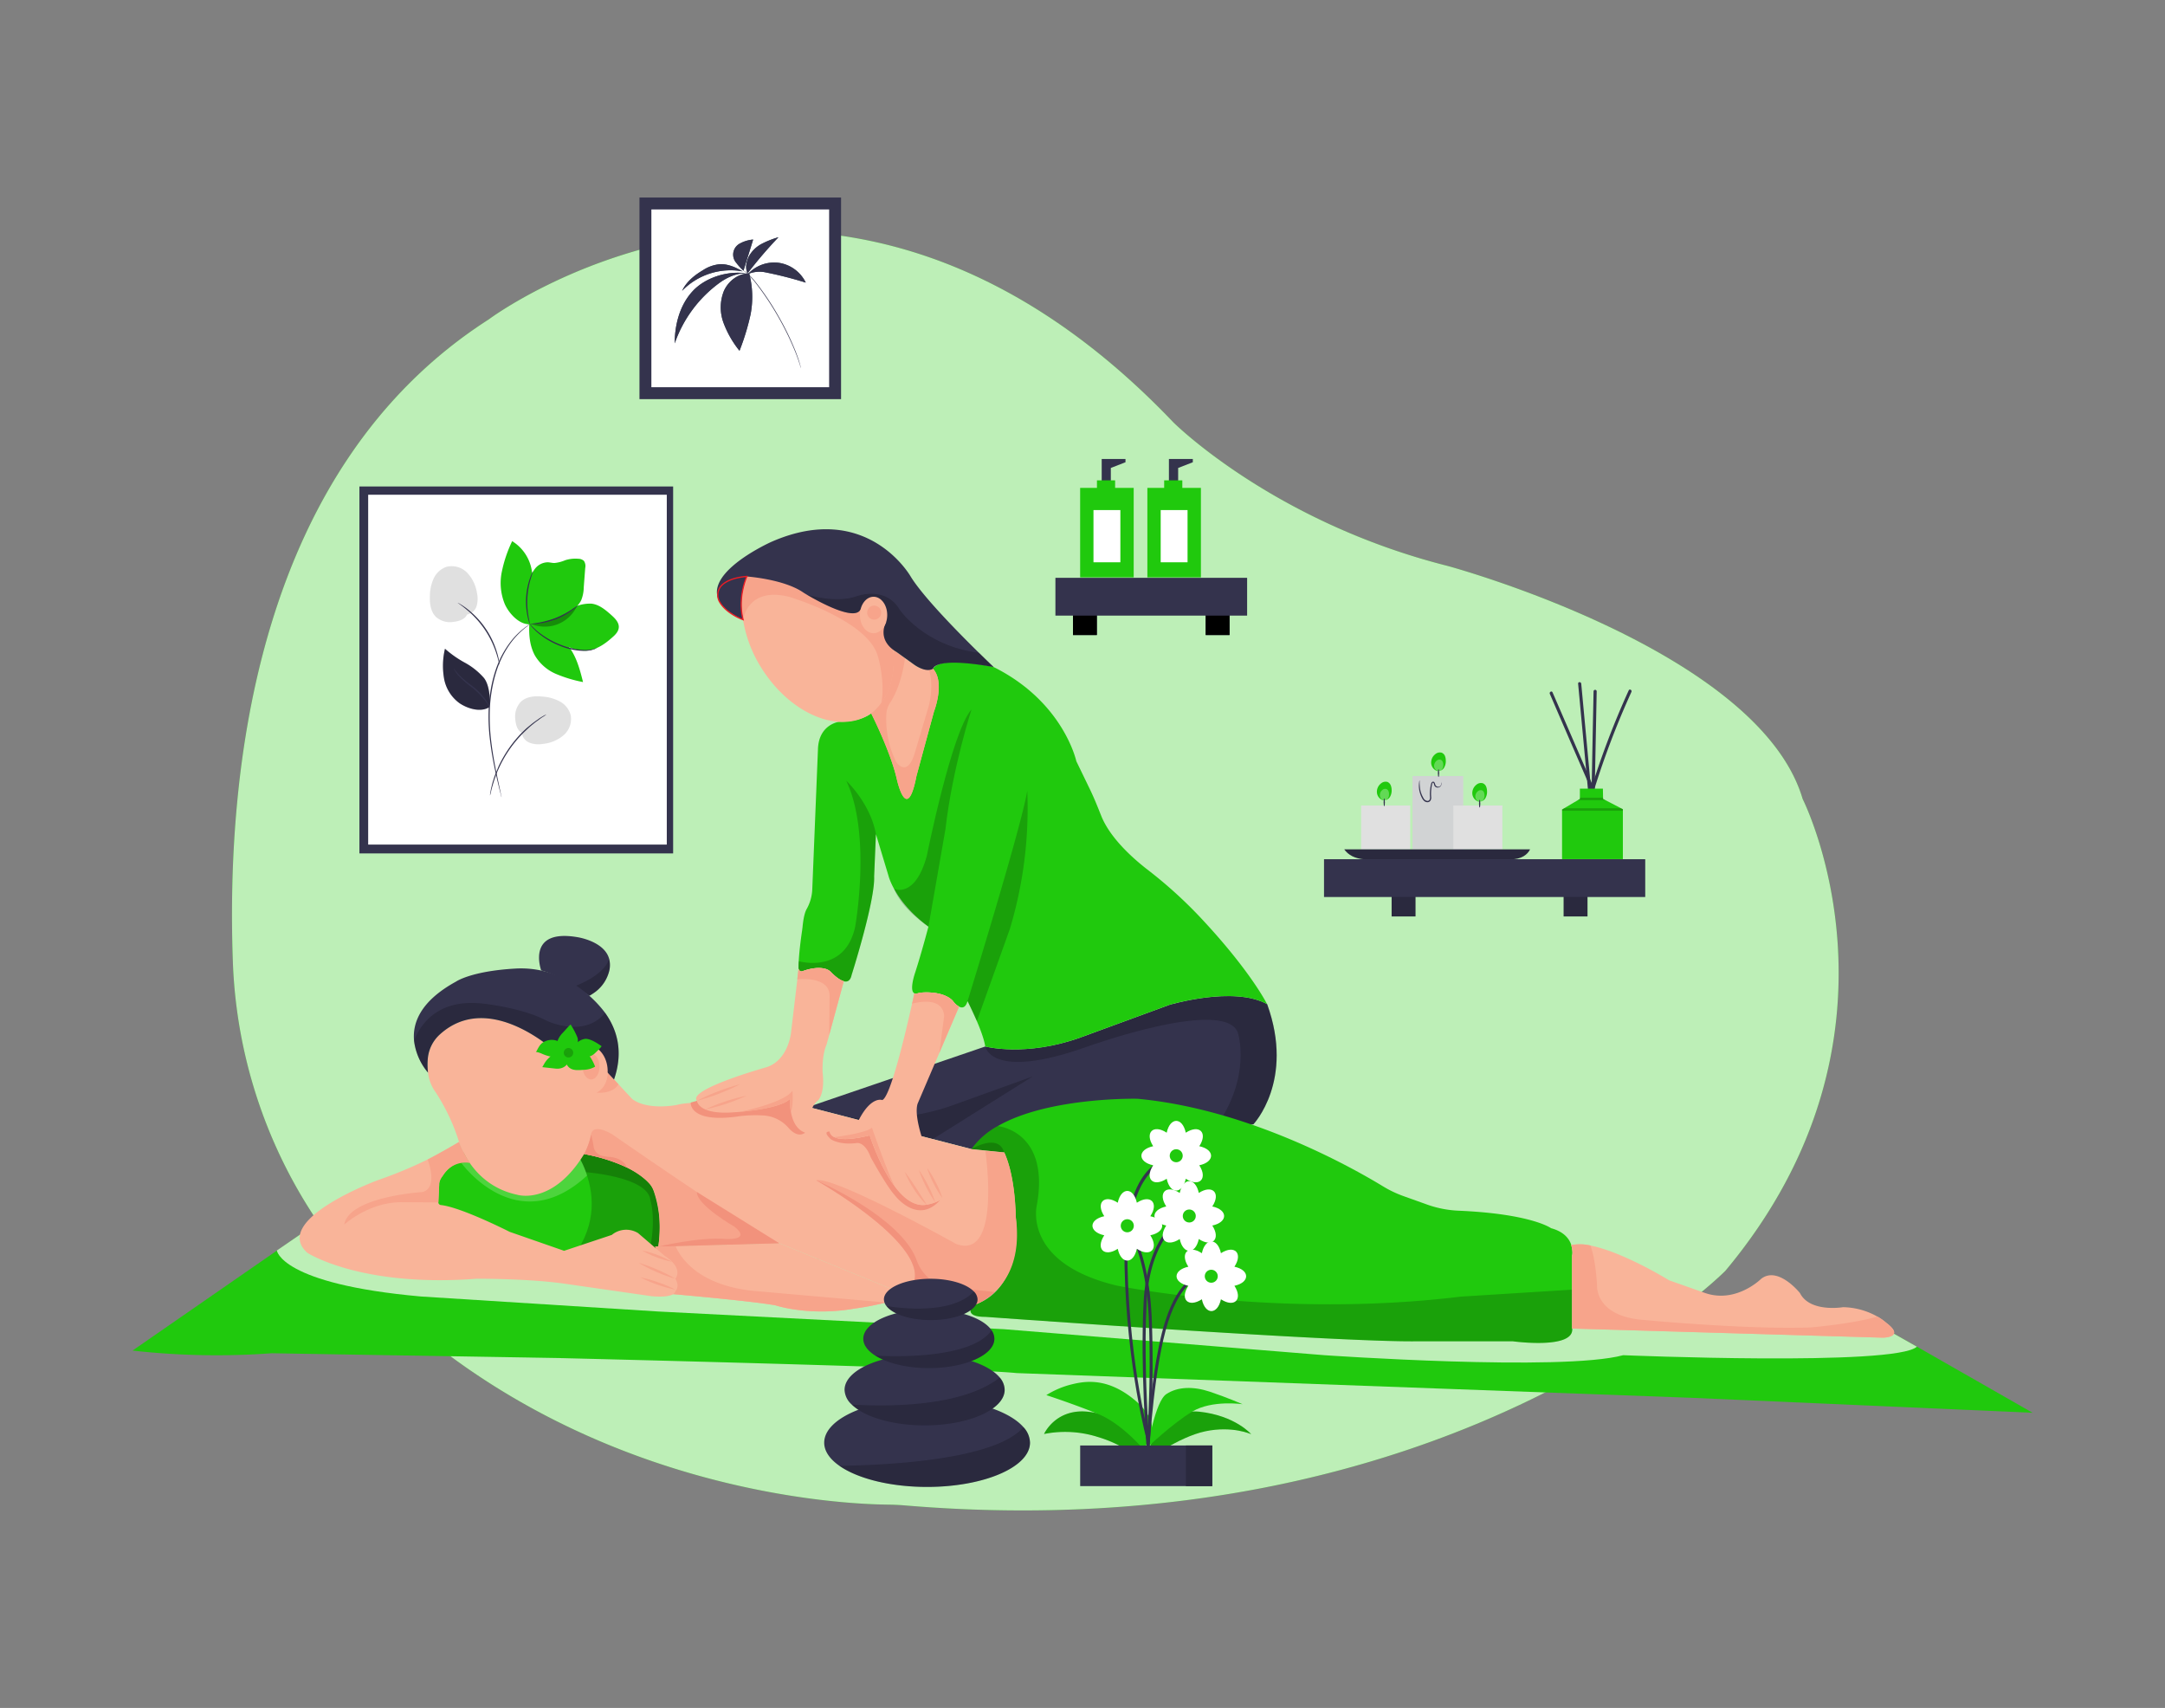 <svg id="fd7b8986-3bc1-4de4-8bdf-59f0f44b8e5a" data-name="Layer 1" xmlns="http://www.w3.org/2000/svg" width="865.76" height="682.89" viewBox="0 0 865.76 682.89"><rect x="0" y="0" width="865.76" height="682.89" fill="#808080" stroke="none"/><path d="M469.22,168.87s39.74,39.74,109.64,57.4c0,0,124.37,33.55,142,93.17,0,0,47.84,94.46-30.9,188.67,0,0-110.61,111.94-327.9,93.82-2.38-.2-4.78-.32-7.18-.34-18.78-.21-118.73-4.9-199-79.42A198,198,0,0,1,93.1,384c-2.67-75.66,9.3-196.68,102.36-256.3C195.46,127.66,332.34,25.37,469.22,168.87Z" fill="#20c90d"/><path d="M469.22,168.87s39.74,39.74,109.64,57.4c0,0,124.37,33.55,142,93.17,0,0,47.84,94.46-30.9,188.67,0,0-110.61,111.94-327.9,93.82-2.38-.2-4.78-.32-7.18-.34-18.78-.21-118.73-4.9-199-79.42A198,198,0,0,1,93.1,384c-2.67-75.66,9.3-196.68,102.36-256.3C195.46,127.66,332.34,25.37,469.22,168.87Z" fill="#fff" opacity="0.7"/><path d="M243.43,388.91a15,15,0,0,1-6.14,8.23c-.49.33-1,.67-1.59,1,0,0-2.09-1.27-5.44-3.51A44.64,44.64,0,0,0,216.42,388s-6.17-16.82,14.49-13.29c0,0,10.74,1.57,12.69,8.68A10,10,0,0,1,243.43,388.91Z" fill="#34334d"/><path d="M243.43,388.91a15,15,0,0,1-6.14,8.23c-.49.33-1,.67-1.59,1,0,0-2.32-1.64-5.67-3.88,4.25-1.65,11.83-5.43,13.57-10.85A10,10,0,0,1,243.43,388.91Z" opacity="0.2"/><path d="M812.81,564.87l-136.72-6L406.52,549c-21-2.14-182.78-6-182.78-6l-115.07-1.93A302.25,302.25,0,0,1,53,540l57.76-40L120,493.6,639.43,518l117.93,15.25c2,1.11,5.23,2.94,9.18,5.18C783.32,548,812.81,564.87,812.81,564.87Z" fill="#20c90d"/><path d="M766.54,538.45c-8.65,7.94-117.44,3.4-117.44,3.4-24.55,6.61-119.47,0-119.47,0L401.56,531.46l-138.32-7.08-94.87-6c-56.19-5-57.66-18.4-57.66-18.4L120,493.6,639.43,518l117.93,15.25C759.35,534.38,762.59,536.21,766.54,538.45Z" fill="#fff" opacity="0.7"/><path d="M280.77,480.46c0,10.06-8.77,19-22.27,24.46a77.12,77.12,0,0,1-16,4.48,93.56,93.56,0,0,1-15.91,1.33c-29.92,0-54.17-13.55-54.17-30.27,0-15.94,22.07-29,50.08-30.18,1.35-.06,2.71-.09,4.09-.09C256.52,450.19,280.77,463.75,280.77,480.46Z" fill="#20c90d"/><path d="M280.77,480.46c0,13.63-16.11,25.15-38.26,28.94l-13-7.35c18.78-25.87-5.34-50.14-7-51.77,1.35-.06,2.71-.09,4.09-.09C256.52,450.19,280.77,463.75,280.77,480.46Z" opacity="0.2"/><path d="M280.77,480.46c0,10.06-8.77,19-22.27,24.46,4.68-15.88,1.56-25.13,1.56-25.13-1-9.3-25.75-11.1-25.75-11.1a51.29,51.29,0,0,0-11.8-18.41c1.35-.06,2.71-.09,4.09-.09C256.52,450.19,280.77,463.75,280.77,480.46Z" opacity="0.2"/><path d="M501.21,449.54,486,450.88l-97.47,8.57L323.19,442.6,394,418.42s16.17,4.29,38.16-3.63l35.42-13s25.7-7.72,39.13-.3C517.79,432.09,501.21,449.54,501.21,449.54Z" fill="#34334d"/><path d="M339.08,446.7s20.68,2.84,41.83-4.76L413,430.37l-40,25.08Z" opacity="0.2"/><path d="M501.21,449.54,486,450.88c14.81-20.47,9-38,9-38-5.29-14.21-60.15,5.56-60.15,5.56-38.67,13.83-40.8,0-40.8,0s16.17,4.29,38.16-3.63l35.42-13s25.7-7.72,39.13-.3C517.79,432.09,501.21,449.54,501.21,449.54Z" opacity="0.2"/><path d="M506.69,401.49c-13.43-7.42-39.13.3-39.13.3l-35.42,13c-22,7.92-38.16,3.63-38.16,3.63-.83-5.95-7.06-18.14-7.06-18.14-1.66,5.68-5.82,0-5.82,0-3.14-3.34-8.84-3.59-11.69-3.48a12.73,12.73,0,0,0-2.53.42c-4.21,1-.89-8.43-.89-8.43,2.71-8.43,5.28-18.29,5.28-18.29-13.57-10-16-20.43-16-20.43l-5-16.57-.71,16.86c.43,9.85-9,39.43-9,39.43-.5,2.41-1.75,2.91-3.15,2.55-1.87-.47-4-2.48-5.05-3.56a4.82,4.82,0,0,0-1.87-1.25c-3.37-1.14-7.49,0-9.62.81a1.15,1.15,0,0,1-1.55-1c0-.88,0-1.89.08-3,.26-4.81,1.13-10.83,1.39-12.51,0-.32.09-.65.12-1,.37-4,1-6.18,1.65-7.34a17.43,17.43,0,0,0,2.25-7.74l2.28-56.06c.25-10.14,8.5-11.11,8.5-11.11,9.18,0,12.79-3.4,12.79-3.4l6.41,1.72,17-18c-.14.26-2.12,3.83,1.33-1.55,3.57-5.57,24.22-.65,24.22-.65,28,13.94,33.07,37.65,33.07,37.65l5.48,11.32c1.66,3.42,3.05,6.94,4.46,10.47,3.46,8.7,12.18,16.64,18.45,21.51a179.65,179.65,0,0,1,20.67,18.6C499.7,387.67,506.45,401,506.69,401.49Z" fill="#20c90d"/><path d="M352.4,281.42a19.1,19.1,0,0,1-4.73,4.27c-12.38,7.84-31.63-.37-43-18.32a51.5,51.5,0,0,1-7.54-19.62c-1.77-11.59,1.41-22,9.37-27.08,12.38-7.83,31.63.37,43,18.32C359.19,254.3,360,271.75,352.4,281.42Z" fill="#f9b499"/><path d="M352.4,281.42h0c1.72-8.69-1.26-18.79-1.26-18.79-3.81-14.63-35.55-24-35.55-24-16.81-4.2-18.42,9.16-18.42,9.16h0c-1.77-11.59,1.41-22,9.37-27.08,12.38-7.83,31.63.37,43,18.32C359.19,254.3,360,271.75,352.4,281.42Z" fill="#f7a48b"/><path d="M373.48,284.52l-7,25.77c-3.88,20-7.92.93-7.92.93-2.63-11.17-10.19-26-10.19-26,11.4-8.64,8.83-25.39,8.83-25.39l4.69,3.32,3.52,2.5a9.36,9.36,0,0,0,6,2.08,4.37,4.37,0,0,0,1.67-.36C378.06,272.86,373.48,284.52,373.48,284.52Z" fill="#f9b499"/><path d="M373.48,284.52l-7,25.77c-3.88,20-7.92.93-7.92.93-2.63-11.17-10.19-26-10.19-26,11.18-8.64,8.83-25.39,8.83-25.39l4.69,3.32s-1.1,10.48-6,17.94a8.77,8.77,0,0,0-1.44,4.22,38.79,38.79,0,0,0,3.86,19.25s4.27,6.67,7.38-3.11l5.74-19.25s2.17-8.27,0-14.46h0a4.37,4.37,0,0,0,1.67-.36C378.06,272.86,373.48,284.52,373.48,284.52Z" fill="#f7a48b"/><path d="M349.56,350.36c.43,9.85-9,39.43-9,39.43-1.16,5.58-6.3.94-8.17-1a4.9,4.9,0,0,0-1.95-1.29c-3.37-1.12-7.46,0-9.58.82a1.14,1.14,0,0,1-1.54-1c0-.88,0-1.89.08-3,1.4.38,18.68,4.64,22.6-13.91,0,0,6.58-36.93-3.59-58.24,0,0,9.6,8.91,11.86,21.31Z" opacity="0.2"/><path d="M357.52,355.38s8.41,4.08,13.12-13.24c0,0,9.91-49.54,17.85-58.46,0,0-7.69,23.8-10.41,47.84l-6.81,39S360.66,363.63,357.52,355.38Z" opacity="0.2"/><path d="M386.92,400.28s21.64-70,23.87-84.13a167.3,167.3,0,0,1-6.94,55.22l-13.21,36.91Z" opacity="0.2"/><path d="M310.08,496.14s30.33-4.08,35.78,12.26" fill="none" stroke="#ed1c24" stroke-miterlimit="10" stroke-width="0.5"/><path d="M361.76,517.5c-1.15,1.29-4.1,2.4-7.4,3.28l-.06,0a112.26,112.26,0,0,1-12.44,2.4c-18.17,3.26-31.78-1.27-31.78-1.27-9.42-1.74-41.81-4.55-41.81-4.55L262,498.43l8.13-.22,41.5-1.12Z" fill="#f9b499"/><path d="M354.36,520.78l-.06,0a112.26,112.26,0,0,1-12.44,2.4c-18.17,3.26-31.78-1.27-31.78-1.27-9.42-1.74-41.81-4.55-41.81-4.55L262,498.43l8.13-.22c1.57,3.76,8.39,15.84,31.92,18Z" fill="#f7a48b"/><path d="M187.84,465l44.29-1.29a28.39,28.39,0,0,1,2.63,6.31c-28.1,26-50.31-5.08-50.31-5.08A9.19,9.19,0,0,1,187.84,465Z" fill="#fff" opacity="0.2"/><path d="M628.7,502.05v29.14c.85,8.48-23.75,5.1-23.75,5.1H566.34C535,536.7,394,526.52,394,526.52c-9.07,0-5-4.59-5-4.59,29.15-9,12.57-61.14,12.57-61.14l-13.08-1.34A31,31,0,0,1,399,450.24c20.45-11.74,55.84-10.92,55.84-10.92,44.51,4.1,86,27.58,98.19,35a44.5,44.5,0,0,0,8.18,3.91l9.36,3.35a42.85,42.85,0,0,0,12.57,2.49c29.28,1.24,37.11,7,37.11,7C630.38,493.8,628.7,502.05,628.7,502.05Z" fill="#20c90d"/><path d="M628.68,531.19c.85,8.48-23.75,5.1-23.75,5.1H566.34C535,536.7,394,526.52,394,526.52c-9.07,0-5-4.59-5-4.59,27.87-9.79,12.57-61.14,12.57-61.14l-13.08-1.34A31,31,0,0,1,399,450.24s20.94,1.9,15.63,31.58c0,0-5.94,23.11,31.89,32.18,0,0,64.52,13.35,137.66,4.43l44.56-2.79Z" opacity="0.2"/><path d="M752.86,534.84l-124.18-3.65,0-29.14c.46-1.56-.35-4.22-.35-4.22A18.63,18.63,0,0,1,636,498c13.1,2.56,31.45,13.9,31.45,13.9L681.89,517c12.44,4.24,22.34-5.66,22.34-5.66C711,506,719.78,517,719.78,517c4,7.92,17.25,5.65,17.25,5.65a29,29,0,0,1,13.73,3.76,19.87,19.87,0,0,1,3.51,2.47C762.19,534.84,752.86,534.84,752.86,534.84Z" fill="#f9b499"/><path d="M752.86,534.84l-124.18-3.65,0-29.14c.46-1.56-.35-4.22-.35-4.22A18.63,18.63,0,0,1,636,498c1.07,2.93,2.13,7.8,2.65,15.88,0,0-1,11.46,16.54,13.68,0,0,42.31,4.14,69,3.18,0,0,16.91-1.45,26.52-4.34a19.87,19.87,0,0,1,3.51,2.47C762.19,534.84,752.86,534.84,752.86,534.84Z" fill="#f7a48b"/><path d="M397.35,266.71c-23.79-4.28-24.22.65-24.22.65-3,1.86-7.71-1.72-7.71-1.72l-6.86-4.93c-8.36-4.92-4.19-12-4.19-12l-10.26-5c-2.4,4.76-16.67-3.12-21.3-5.84h0l-1.42-.86c-7.71-5.46-22.71-6.51-22.71-6.51a29,29,0,0,0-1.5,17.28c-29-13.17,11.27-31.12,11.27-31.12,38.33-16.85,55.71,13.84,55.71,13.84,4.94,8.08,19.21,22.57,27.35,30.55C395,264.48,397.35,266.71,397.35,266.71Z" fill="#34334d"/><path d="M391.48,261c3.5,3.45,5.87,5.68,5.87,5.68-23.79-4.28-24.22.65-24.22.65-3.28,1.78-7.71-1.72-7.71-1.72l-6.86-4.93c-8.36-4.92-4.19-12-4.19-12l-10.26-5c-2.4,4.76-16.67-3.12-21.3-5.84.64.19,11.38,3.28,19.19.74,0,0,11.87-4.85,17.78,5.2,0,0,9.73,14.47,31.68,17.23Z" opacity="0.2"/><ellipse cx="349.33" cy="245.89" rx="5.46" ry="7.29" fill="#f9b499"/><circle cx="349.57" cy="244.95" r="2.81" fill="#f7a48b"/><path d="M183.55,456.58S171.31,464.89,151,471.9c0,0-42.78,15.81-28.11,29,0,0,21.26,13.92,67.71,10.38,0,0,21.27-.11,35.93,2.09l34,4.89s9.05,1,9.54-2c0,0,1.95-1.72,0-5,0,0,3.66-4-4.4-9.24l-10.52-9a9.09,9.09,0,0,0-10.51.74l-19.06,6.35-21.76-7.58s-19.41-9.87-27.54-10.72a1.13,1.13,0,0,1-1-1.16l.34-7.13a5.1,5.1,0,0,1,.73-2.4c1.49-2.5,5.43-7.77,11.5-6.23A29.77,29.77,0,0,1,183.55,456.58Z" fill="#f9b499"/><path d="M256.8,500a41.05,41.05,0,0,1,12,4.52,37.59,37.59,0,0,1-6.16-1.79A37,37,0,0,1,256.8,500Z" fill="#f7a48b"/><path d="M255.44,504.92a64.54,64.54,0,0,1,14.63,6.37,56.14,56.14,0,0,1-7.52-2.72A57.46,57.46,0,0,1,255.44,504.92Z" fill="#f7a48b"/><path d="M270.07,515.64a55,55,0,0,1-14-4.91,47.57,47.57,0,0,1,7.17,2A48.82,48.82,0,0,1,270.07,515.64Z" fill="#f7a48b"/><path d="M389,521.93l-27.23-4.43-50.15-20.41-48.37,1.34a46.16,46.16,0,0,0-1.85-22.27,9,9,0,0,0-1.66-2.91c-7.55-8.74-26.15-11.83-26.15-11.83-12.7,20.74-26.75,16.28-26.75,16.28-19-4-23.63-22.25-23.63-22.25a80.72,80.72,0,0,0-8.92-18.62,16.31,16.31,0,0,1-3.12-8,26.39,26.39,0,0,1-.09-5.52,14.81,14.81,0,0,1,4.84-9.77c16.31-14.78,37.14-.52,44.27,5.25a23,23,0,0,0,6.16,3.58L243,428.86l2.55,2.75,7.27,7.82c6.32,4.71,17.89,2.35,17.89,2.35,9.75-2.78,52.49.82,52.49.82l65.29,16.85,13.08,1.33c4.57,9.86,4.57,25.58,4.57,25.58C409.56,516.5,389,521.93,389,521.93Z" fill="#f9b499"/><path d="M276.21,440.83s-.85,8.59,19.81,5.42a53.55,53.55,0,0,1,9.71-.22,14.39,14.39,0,0,1,9.58,4.93c1.6,1.81,4.12,3.74,6.65,1.93l-1.81-20.71-.83-3.32Z" fill="#f2927c"/><path d="M243,428.86s.26,5.47-4.44,8c0,0,6.25.82,8.76-3.33Z" fill="#f7a48b"/><path d="M397.76,516.6a23.72,23.72,0,0,1-8.77,5.33l-27.23-4.43c19.08-14.49-34-44.8-35.41-45.6l0,0c7.45-1.68,56,25.47,56,25.47,18.26,6.73,11.68-37.13,11.68-37.13l7.58.57c4.6,10,4.57,25.57,4.57,25.57C408.39,502.54,403.06,511.65,397.76,516.6Z" fill="#f7a48b"/><path d="M397.76,516.6a23.72,23.72,0,0,1-8.77,5.33l-27.23-4.43c19.08-14.49-34-44.8-35.41-45.6,1.16.49,34.06,14.81,40.25,32.06a16.65,16.65,0,0,0,9.32,9.83,14.6,14.6,0,0,0,5.9,1.1l15.86,1.68Z" fill="#f2927c"/><path d="M245.54,431.61,243,428.86,222.7,421s-26.79-25.55-46.79-7.42a14.81,14.81,0,0,0-4.84,9.77,26.39,26.39,0,0,0,.09,5.52,24.25,24.25,0,0,1-5.58-12.71c-.68-7,2.37-15.8,16.78-23.69,0,0,6-4.21,23.8-5.21a38.46,38.46,0,0,1,22.42,5.68,46.91,46.91,0,0,1,13.38,12C246.83,411.71,249.37,420.54,245.54,431.61Z" fill="#34334d"/><path d="M245.54,431.61,243,428.86,222.7,421s-26.79-25.55-46.79-7.42a14.81,14.81,0,0,0-4.84,9.77,26.39,26.39,0,0,0,.09,5.52,24.25,24.25,0,0,1-5.58-12.71c2.55-6.64,9.54-17.07,27.94-14.84,0,0,15.32,1.61,25,6.77,0,0,15.08,7.28,23.44-3.13C246.83,411.71,249.37,420.54,245.54,431.61Z" opacity="0.2"/><path d="M330.54,417.64c-2,4.55-1.58,11.22-1.58,11.22,1,8.82-1.92,11.17-1.92,11.17a7.67,7.67,0,0,0-1.42,1.55,9.28,9.28,0,0,0-1.55,6.3,13.84,13.84,0,0,1,0,3.77,1.61,1.61,0,0,1-2.07,1.24c-3.69-1.28-5.16-5.1-5.73-8.37h0a23.81,23.81,0,0,1-.32-5.19c-3.16,3.35-14.76,4.74-19.79,5.2-1.45.13-2.36.18-2.36.18-14.72,1.19-15.08-4.55-15.08-4.55-4.07-4.55,27.65-13.41,27.65-13.41,8.86-2.75,9.94-13.77,9.94-13.77l3.05-25.68a1.15,1.15,0,0,0,1.55,1c2.13-.78,6.25-1.95,9.62-.81a4.82,4.82,0,0,1,1.87,1.25c1.05,1.08,3.18,3.09,5.05,3.56Z" fill="#f9b499"/><path d="M319.32,387.29l-.5,4.27s13-1.61,12.93,6.71l-.18,15.57,5.84-21.5s-2.05-.47-5-3.53c0,0-2.49-3.67-11.52-.47C320.87,388.34,319.83,388.83,319.32,387.29Z" fill="#f7a48b"/><path d="M278.68,440.15a75.56,75.56,0,0,1,8.49-3.79A77.37,77.37,0,0,1,296,433.5a86.71,86.71,0,0,1-17.34,6.65Z" fill="#f7a48b"/><path d="M282,443.58a76,76,0,0,1,16.57-5.49A76.48,76.48,0,0,1,282,443.58Z" fill="#f7a48b"/><path d="M316.23,444.51a23.81,23.81,0,0,1-.32-5.19c-3.16,3.35-14.76,4.74-19.79,5.2H296s17.6-3.5,20.9-8.45C316.92,436.07,317.37,442.33,316.23,444.51Z" fill="#f7a48b"/><path d="M376,479.77c-9.27,10.41-18.4-2.13-18.4-2.13-3.15-3.49-9.4-14.9-9.4-14.9-2.4-6.49-5.67-5.71-5.67-5.71-7.08.88-10.35-1.58-10.35-1.58-3.49-3.32-.45-3-.45-3a3.13,3.13,0,0,0,1.94,2.23c2.05,1,6.13,1.23,14.12-.72,0,0,3.9,12.4,10.2,20.66a2.37,2.37,0,0,0,.2.27h0c3.29,4.24,7.24,7.31,11.61,6.89A16,16,0,0,0,376,479.77Z" fill="#f2927c"/><path d="M377.74,477a3.38,3.38,0,0,1-1.7,2.77,16,16,0,0,1-6.19,2c-4.37.42-8.32-2.65-11.61-6.89h0a2.37,2.37,0,0,1-.2-.27c-6.3-8.26-10.2-20.66-10.2-20.66-8,1.95-12.07,1.68-14.12.72a3.13,3.13,0,0,1-1.94-2.23A1.23,1.23,0,0,1,333,451a30,30,0,0,0,8.58-1.89,3.84,3.84,0,0,0,2.1-1.8c4.92-9.18,9.12-7.47,9.12-7.47,3.33-1.16,9.58-28,11.92-38.51l.9-4.17c.26.23.81.16,1.28,0a10,10,0,0,1,2.09-.33c9.49-.43,12.09,3.43,12.09,3.43a7.22,7.22,0,0,0,2.43,2.21L375.62,421l-8.68,20.3C364.24,450,377.74,477,377.74,477Z" fill="#f9b499"/><path d="M358,474.61c-6.3-8.26-10.2-20.66-10.2-20.66-8,1.95-12.07,1.68-14.12.72l0,0s12.48-1.53,15-3.77C348.68,450.88,355.68,471.13,358,474.61Z" fill="#f7a48b"/><path d="M361.76,468.48c1.69,2.11,3.16,4.35,4.63,6.57l4.31,6.77a20.41,20.41,0,0,1-2.79-2.94c-.85-1.05-1.62-2.16-2.36-3.28A43,43,0,0,1,361.76,468.48Z" fill="#f7a48b"/><path d="M367.43,467.72a54.23,54.23,0,0,1,6.62,13.06,53.76,53.76,0,0,1-6.62-13.06Z" fill="#f7a48b"/><path d="M370.74,467a41.71,41.71,0,0,1,3.52,5.82,40.29,40.29,0,0,1,2.63,6.27,41.71,41.71,0,0,1-3.52-5.82A40.29,40.29,0,0,1,370.74,467Z" fill="#f7a48b"/><path d="M375.62,421l1.94-14.77c-.67-8.67-12.82-4.9-12.82-4.9l.9-4.17c.27.24.85.16,1.33,0a10.63,10.63,0,0,1,2.25-.33c9.32-.36,11.88,3.44,11.88,3.44a7.22,7.22,0,0,0,2.43,2.21Z" fill="#f7a48b"/><path d="M171,463.61s4.48,11.18-2.05,13c0,0-29.36,1.82-31.29,13,0,0,9.79-8.93,22.79-8.93l14.85.08.34-7.13s-.3-1.41,1.49-3.58A10.32,10.32,0,0,1,187.84,465a50.08,50.08,0,0,1-4.29-8.38S173.62,462.33,171,463.61Z" fill="#f7a48b"/><path d="M233.59,461.42a24.69,24.69,0,0,0,2.78-7.8s.14-4.91,8.59,0c0,0,56.62,39.39,66.66,43.47l-48.38,1.34s2.18-13.3-2-22.85a8.68,8.68,0,0,0-1.57-2.36C257.13,470.46,249.85,464.3,233.59,461.42Z" fill="#f7a48b"/><path d="M263.24,498.43s16.33-3.94,27.06-3.06c0,0,10.3.66,3.49-4.83,0,0-15.29-8.76-15.11-13.93l32.94,20.48Z" fill="#f2927c"/><path d="M233.59,461.42a30.23,30.23,0,0,0,2.78-7.8,36.1,36.1,0,0,1,1,4.75,4.5,4.5,0,0,0,3.39,3.77,19.9,19.9,0,0,0,3.11.43s5.39.26,6.82,4.25A70.38,70.38,0,0,0,233.59,461.42Z" fill="#f2927c"/><path d="M388.48,459.45s10.74-6.62,13.08,1.34Z" opacity="0.2"/><ellipse cx="235.71" cy="427.71" rx="7.25" ry="9.7" transform="translate(-41.3 25.52) rotate(-5.7)" fill="#f9b499"/><ellipse cx="236.37" cy="426.46" rx="3.38" ry="5.14" fill="#f7a48b"/><path d="M230,417.73a6.18,6.18,0,0,1,3.79-2.33c2.43-.4,6.42,2.72,6.71,2.82s-.87,1.26-2.62,2.92a5.69,5.69,0,0,1-3.79,1.56,20.21,20.21,0,0,0-3.7-1.27c-1.56-.29-2.14,1-2.34-.77S230,417.73,230,417.73Z" fill="#20c90d"/><path d="M229.62,420s2.14-2.72,1.26-5.26a30.55,30.55,0,0,0-2.63-5c-.1-.39-1.36,1.26-3.31,3.31s-2.72,4.48-1.84,5.93a9.32,9.32,0,0,0,3.21,2.63Z" fill="#20c90d"/><path d="M226.31,421.62s-.88-4.28-3.21-5.35a6.44,6.44,0,0,0-6.32.78c-1.36,1.07-2.14,3.31-2.43,3.5s.29-.19,2.63.88a16.42,16.42,0,0,0,6.81,1.36C225.82,422.79,226.31,421.62,226.31,421.62Z" fill="#20c90d"/><path d="M226.31,421.62s-2.83-1-4.67-.19a10.12,10.12,0,0,0-4,3.89c-.49.88-.78,1.36-.78,1.36l5.35.59c2.72.29,4.77-1.27,4.86-2.73S227.08,421.82,226.31,421.62Z" fill="#20c90d"/><path d="M226.31,421.62a5.85,5.85,0,0,1,3.31-1.65c2.23-.39,5.44,1.26,6.51,2.82a19,19,0,0,1,1.85,3.69,9.63,9.63,0,0,1-4.57,1.27c-3,.19-5.54.48-7-2.53S226.31,421.62,226.31,421.62Z" fill="#20c90d"/><circle cx="227.33" cy="420.92" r="1.9" opacity="0.2"/><path d="M390.9,519.55c0,4.57-8.37,8.26-18.7,8.26-8.25,0-15.26-2.36-17.73-5.64a4.28,4.28,0,0,1-1-2.62c0-4.55,8.37-8.26,18.69-8.26,7.77,0,14.42,2.1,17.24,5.06A4.65,4.65,0,0,1,390.9,519.55Z" fill="#34334d"/><path d="M397.64,535.3c0,6.47-11.73,11.71-26.22,11.71-8.85,0-16.67-2-21.41-5-3-1.89-4.79-4.22-4.79-6.74,0-6.47,11.73-11.71,26.2-11.71,11.87,0,21.89,3.51,25.11,8.34h0A6,6,0,0,1,397.64,535.3Z" fill="#34334d"/><path d="M401.75,555.7c0,7.84-14.34,14.21-32,14.21-12.94,0-24.1-3.41-29.14-8.32a8.28,8.28,0,0,1-2.88-5.89c0-7.85,14.33-14.21,32-14.21,13.78,0,25.54,3.87,30.06,9.29A7.67,7.67,0,0,1,401.75,555.7Z" fill="#34334d"/><path d="M411.89,576.83c0,9.76-18.42,17.69-41.15,17.69-14.83,0-27.83-3.37-35.07-8.44-3.86-2.7-6.08-5.87-6.08-9.25,0-9.77,18.42-17.69,41.15-17.69,17.63,0,32.66,4.77,38.52,11.47A9.39,9.39,0,0,1,411.89,576.83Z" fill="#34334d"/><path d="M411.89,576.83c0,9.76-18.42,17.69-41.15,17.69-14.83,0-27.83-3.37-35.07-8.44,18.34-.24,62.3-2.22,73.59-15.47A9.39,9.39,0,0,1,411.89,576.83Z" opacity="0.2"/><path d="M401.75,555.7c0,7.84-14.34,14.21-32,14.21-12.94,0-24.1-3.41-29.14-8.32,13,.8,43.79,1.28,59.2-10.81A7.67,7.67,0,0,1,401.75,555.7Z" opacity="0.2"/><path d="M397.64,535.3c0,6.47-11.73,11.71-26.22,11.71-8.85,0-16.67-2-21.41-5,0,0,37.58,2.71,46.52-10.11h0A6,6,0,0,1,397.64,535.3Z" opacity="0.2"/><path d="M390.9,519.55c0,4.57-8.37,8.26-18.7,8.26-8.25,0-15.26-2.36-17.73-5.64,0,0,25.26,4.72,35-5.82A4.65,4.65,0,0,1,390.9,519.55Z" opacity="0.2"/><path d="M455.88,584s-5-5.92-16.93-9.47a43.19,43.19,0,0,0-21.44-1.18s4.73-10.65,18.28-8.81,19.18,7,20.31,11.74A12.65,12.65,0,0,1,455.88,584Z" fill="#20c90d"/><path d="M455.88,584s-5-5.92-16.93-9.47a43.19,43.19,0,0,0-21.44-1.18s4.73-10.65,18.28-8.81,19.18,7,20.31,11.74A12.65,12.65,0,0,1,455.88,584Z" opacity="0.2"/><path d="M458.59,584s12.63-9.47,23.46-11.74,18.28,1.18,18.28,1.18-6.32-7.45-20.77-9S457.45,581.05,458.59,584Z" fill="#20c90d"/><path d="M458.59,584s12.63-9.47,23.46-11.74,18.28,1.18,18.28,1.18-6.32-7.45-20.77-9S457.45,581.05,458.59,584Z" opacity="0.2"/><path d="M460.16,573.83s3.55-6.31-7.44-14.89-19.87-6.54-25.05-5.2a34.61,34.61,0,0,0-9.25,4.07s11.72,3.84,21,7.67,18.05,14.2,18.05,14.2Z" fill="#20c90d"/><path d="M459,578.57s2.93-18.27,7.44-21.2,10.65-3.16,17.38-.92,13.08,5,13.08,5-12.18-1.81-20.11,2.94S459,578.57,459,578.57Z" fill="#20c90d"/><path d="M458.75,576.48c-.08-.29-8.16-29.44-9.05-70.11-.9-41.14,16.87-43.2,17.63-43.26l.1,1.17c-.17,0-17.42,2.14-16.55,42.07.89,40.51,8.93,69.52,9,69.81Z" fill="#34334d"/><path d="M458.49,578.62c0-.32-2.53-31.48-1.18-57.84,1.36-26.67,14.43-33.83,15-34.12l.55,1c-.13.07-13,7.21-14.36,33.14-.92,18,0,38.27.62,49.35.93-10.88,3-29.91,6.85-41.9,5.7-17.78,13.51-18.44,13.84-18.46l.07,1.18c-.07,0-7.36.75-12.78,17.64-5.56,17.33-7.4,49.63-7.42,50Z" fill="#34334d"/><path d="M484.78,482.38c3.55-5.41,0-8.9-5.39-5.4-1.35-6.3-6.29-6.3-7.63,0-5.41-3.55-8.9,0-5.39,5.4-6.3,1.35-6.3,6.28,0,7.63-3.55,5.41,0,8.9,5.39,5.39,1.34,6.3,6.28,6.3,7.63,0,5.4,3.55,8.89,0,5.39-5.39C491.09,488.66,491.09,483.73,484.78,482.38Z" fill="#fff"/><circle cx="475.58" cy="486.19" r="2.6" fill="#20c90d"/><path d="M493.63,506.47c3.55-5.41,0-8.9-5.39-5.4-1.35-6.29-6.29-6.29-7.63,0-5.41-3.55-8.9,0-5.4,5.4-6.29,1.35-6.29,6.28,0,7.63-3.55,5.4,0,8.89,5.4,5.39,1.34,6.3,6.28,6.3,7.63,0,5.4,3.55,8.89,0,5.39-5.39C499.88,512.75,499.88,507.82,493.63,506.47Z" fill="#fff"/><circle cx="484.37" cy="510.28" r="2.6" fill="#20c90d"/><path d="M479.58,458.29c3.55-5.41,0-8.9-5.4-5.4-1.35-6.3-6.28-6.3-7.63,0-5.41-3.55-8.9,0-5.4,5.4-6.29,1.35-6.29,6.28,0,7.63-3.55,5.41,0,8.9,5.4,5.38,1.35,6.31,6.28,6.31,7.63,0,5.41,3.55,8.9,0,5.4-5.38C485.87,464.57,485.87,459.64,479.58,458.29Z" fill="#fff"/><circle cx="470.36" cy="462.1" r="2.6" fill="#20c90d"/><path d="M459.63,578.61l-1.18-.09a448.85,448.85,0,0,0,.91-52.26c-1.28-25.88-8.91-35.69-9-35.79l.93-.74c.32.41,7.94,10.22,9.24,36.48A449,449,0,0,1,459.63,578.61Z" fill="#34334d"/><path d="M460,486.28c3.55-5.41,0-8.9-5.39-5.39-1.35-6.3-6.29-6.3-7.63,0-5.41-3.55-8.9,0-5.4,5.39-6.29,1.35-6.29,6.28,0,7.63-3.55,5.41,0,8.9,5.4,5.4,1.34,6.29,6.28,6.29,7.63,0,5.4,3.55,8.89,0,5.39-5.4C466.34,492.56,466.34,487.63,460,486.28Z" fill="#fff"/><path d="M453.4,490.1a2.61,2.61,0,1,0-2.62,2.61h0A2.61,2.61,0,0,0,453.4,490.1Z" fill="#20c90d"/><rect x="431.95" y="577.95" width="52.8" height="16.24" fill="#34334d"/><rect x="474.23" y="577.95" width="10.53" height="16.24" fill="#34334d"/><rect x="474.23" y="577.95" width="10.53" height="16.24" opacity="0.2"/><path d="M619.76,277.43Q623.9,287,628,296.55L641.2,327l3,6.94c.32.74,1.39.1,1.08-.63q-4.14-9.56-8.27-19.12l-13.17-30.45-3-6.93c-.32-.74-1.4-.11-1.08.63Z" fill="#34334d"/><path d="M631.07,273.34l4.29,46.1c.07.8,1.32.81,1.25,0l-4.29-46.1C632.25,272.55,631,272.54,631.07,273.34Z" fill="#34334d"/><path d="M637.25,276.37q-.42,20.91-.83,41.84a.64.64,0,0,0,.7.55.65.65,0,0,0,.55-.55q.42-20.93.83-41.84a.64.64,0,0,0-.71-.55A.63.63,0,0,0,637.25,276.37Z" fill="#34334d"/><path d="M636.81,317.94a333.76,333.76,0,0,1,15.58-41.28c.33-.73-.74-1.36-1.08-.63a336.9,336.9,0,0,0-15.7,41.57.63.63,0,0,0,1.21.34Z" fill="#34334d"/><polygon points="648.97 323.55 648.97 343.52 624.65 343.52 624.65 323.67 625.49 323.17 630.94 319.94 631.78 319.44 631.78 315.32 640.98 315.32 641.05 318.94 641.06 319.44 642.02 319.94 648.24 323.17 648.97 323.55" fill="#20c90d"/><rect x="564.85" y="310.3" width="20.28" height="29.31" fill="#d1d3d4"/><rect x="544.31" y="322.07" width="19.6" height="17.54" fill="#e0e0e0"/><rect x="581.18" y="322.07" width="19.6" height="17.54" fill="#e0e0e0"/><path d="M556.09,313.88a2.44,2.44,0,0,0-1.27-1.24,2.8,2.8,0,0,0-2.56.59,4.2,4.2,0,0,0-1.6,4,3.59,3.59,0,0,0,3.05,2.9l-.66-.18a2.73,2.73,0,0,0,2.73-1.24,5,5,0,0,0,.71-3.06A4.52,4.52,0,0,0,556.09,313.88Z" fill="#20c90d"/><g opacity="0.3"><path d="M555.2,316.24a1.52,1.52,0,0,0-.79-.77,1.7,1.7,0,0,0-1.59.36,2.64,2.64,0,0,0-1,2.48,2.23,2.23,0,0,0,1.9,1.81l-.41-.11a1.72,1.72,0,0,0,1.7-.78,3.17,3.17,0,0,0,.44-1.9A2.89,2.89,0,0,0,555.2,316.24Z" fill="#fff"/></g><path d="M553.55,319.22c.15,0,.26.71.26,1.57s-.11,1.57-.26,1.57-.26-.7-.26-1.57S553.39,319.22,553.55,319.22Z" fill="#34334d"/><path d="M577.79,302.19a2.39,2.39,0,0,0-1.28-1.24,2.78,2.78,0,0,0-2.55.59,4.2,4.2,0,0,0-1.6,4,3.59,3.59,0,0,0,3,2.9l-.66-.18a2.73,2.73,0,0,0,2.73-1.24,5,5,0,0,0,.71-3.06A4.47,4.47,0,0,0,577.79,302.19Z" fill="#20c90d"/><g opacity="0.3"><path d="M576.9,304.54a1.47,1.47,0,0,0-.79-.76,1.7,1.7,0,0,0-1.59.36,2.63,2.63,0,0,0-1,2.48,2.23,2.23,0,0,0,1.9,1.81l-.41-.11a1.72,1.72,0,0,0,1.7-.78,3.17,3.17,0,0,0,.44-1.9A3,3,0,0,0,576.9,304.54Z" fill="#fff"/></g><path d="M575.25,307.53c.14,0,.26.71.26,1.57s-.12,1.57-.26,1.57-.26-.7-.26-1.57S575.11,307.53,575.25,307.53Z" fill="#34334d"/><path d="M594.25,314.4a2.44,2.44,0,0,0-1.28-1.23,2.77,2.77,0,0,0-2.56.58,4.22,4.22,0,0,0-1.6,4,3.61,3.61,0,0,0,3.06,2.91l-.67-.18a2.73,2.73,0,0,0,2.74-1.25,5,5,0,0,0,.7-3.05A4.75,4.75,0,0,0,594.25,314.4Z" fill="#20c90d"/><g opacity="0.3"><path d="M593.39,316.76a1.49,1.49,0,0,0-.8-.76,1.7,1.7,0,0,0-1.59.36,2.61,2.61,0,0,0-1,2.48,2.22,2.22,0,0,0,1.89,1.81l-.41-.11a1.72,1.72,0,0,0,1.7-.78,3.1,3.1,0,0,0,.44-1.9A3.18,3.18,0,0,0,593.39,316.76Z" fill="#fff"/></g><path d="M591.7,319.75c.15,0,.26.7.26,1.57s-.11,1.57-.26,1.57-.26-.7-.26-1.57S591.56,319.75,591.7,319.75Z" fill="#34334d"/><path d="M576.28,312.78a1.11,1.11,0,0,1,.1,1,1.5,1.5,0,0,1-2.86.12.61.61,0,0,1,0-.12,2.43,2.43,0,0,0-.32-.78c-.12-.13-.3-.09-.41.19a5.82,5.82,0,0,0-.24,1,17.48,17.48,0,0,0-.21,4.68,2.24,2.24,0,0,1-.38,1.33,1.46,1.46,0,0,1-1.29.54,2,2,0,0,1-1.2-.53,3.71,3.71,0,0,1-.73-.94,10.84,10.84,0,0,1-1.25-3.72,9.72,9.72,0,0,1,0-2.64,2.57,2.57,0,0,1,.21-.94,19.74,19.74,0,0,0,.19,3.52,11,11,0,0,0,1.31,3.54,2.08,2.08,0,0,0,1.54,1.2,1,1,0,0,0,.85-.34,2,2,0,0,0,.27-1,16.9,16.9,0,0,1,.26-4.76,5.74,5.74,0,0,1,.29-1.08.92.92,0,0,1,.47-.48.65.65,0,0,1,.69.19,3,3,0,0,1,.38.94,1.09,1.09,0,0,0,.41.6,1.26,1.26,0,0,0,1.24.19,1.33,1.33,0,0,0,.68-.72A2.21,2.21,0,0,0,576.28,312.78Z" fill="#34334d"/><path d="M537.92,339.61h-.36c1.64,2.25,4.24,3.75,8.47,4h57.82c4.68,0,7-2,8-4Z" fill="#34334d"/><path d="M537.92,339.61h-.36c1.64,2.25,4.24,3.75,8.47,4h57.82c4.68,0,7-2,8-4Z" opacity="0.2"/><rect x="556.5" y="356.88" width="9.54" height="9.54" fill="#34334d"/><rect x="625.28" y="356.88" width="9.54" height="9.54" fill="#34334d"/><g opacity="0.2"><rect x="556.5" y="356.88" width="9.54" height="9.54"/><rect x="625.28" y="356.88" width="9.54" height="9.54"/></g><rect x="529.46" y="343.54" width="128.45" height="15.11" fill="#34334d"/><polygon points="642.02 319.94 630.94 319.94 631.78 319.44 631.78 318.94 641.05 318.94 641.06 319.44 642.02 319.94" opacity="0.2"/><polygon points="648.97 323.55 648.97 324.17 624.65 324.17 624.65 323.67 625.49 323.17 648.24 323.17 648.97 323.55" opacity="0.2"/><g id="a013613f-5e65-4c0b-aab2-82a842433571" data-name="freepik--Pictures--inject-6"><rect x="143.73" y="194.51" width="125.45" height="146.71" fill="#34334d"/><rect x="147.23" y="197.81" width="119.41" height="139.88" fill="#fff"/><path d="M212.07,249.53c-4.06.52-8.44-4-10.21-8a22.19,22.19,0,0,1-1.21-12.81,52.39,52.39,0,0,1,4.16-12.35,17,17,0,0,1,8,13c.54,6.88-1.69,13.41-.7,20.24" fill="#20c90d"/><path d="M225.94,256.81c-4-4-9.68-5.6-14.07-9.09l-.11-.06c-.35,5-.25,10,2.14,14.42a18,18,0,0,0,8.4,7.36,53.23,53.23,0,0,0,10.85,3.27C231.72,267,230.12,261,225.94,256.81Z" fill="#20c90d"/><path d="M244.45,245.91c-2.32-2.06-4.86-4.22-7.94-4.55a15.21,15.21,0,0,0-5.56.83l-14.09,4L212.18,249c4,2,7.34,5.09,11.11,7.5s8.23,4.24,12.63,3.43c3.45-.64,6.4-2.81,9-5.14,1.16-1,2.35-2.24,2.51-3.78C247.67,249,246,247.27,244.45,245.91Z" fill="#20c90d"/><g opacity="0.3"><path d="M212.36,249.44a14.17,14.17,0,0,0,18.35-7.09"/></g><path d="M233.5,224.26a3.27,3.27,0,0,0-2.15-.84A13.35,13.35,0,0,0,226,224a14.52,14.52,0,0,1-4.29,1.11c-.89,0-1.77-.26-2.66-.29a6.61,6.61,0,0,0-5.09,2.55,13.61,13.61,0,0,0-2.47,5.31c-1.19,4.49-1.62,12.2-.66,16.75,4,.5,8.15-1.07,12.33-2.53,3.42-1.19,7.73-3.66,9.27-6.94a14.11,14.11,0,0,0,1-5.05c.2-2.6.39-5.19.59-7.78A3.71,3.71,0,0,0,233.5,224.26Z" fill="#20c90d"/><path d="M200.58,318.73a2.63,2.63,0,0,1-.23-.72c-.13-.54-.31-1.24-.54-2.12-.45-1.83-1.1-4.49-1.81-7.8s-1.47-7.28-2-11.73a76.31,76.31,0,0,1-.5-14.57,65.24,65.24,0,0,1,1-7.5,53.75,53.75,0,0,1,1.83-6.8A38.65,38.65,0,0,1,203.87,257a30,30,0,0,1,5.58-5.73,18.26,18.26,0,0,1,1.78-1.27,3.91,3.91,0,0,1,.65-.4,5.47,5.47,0,0,1-.59.49c-.38.32-1,.7-1.71,1.33a32.21,32.21,0,0,0-5.45,5.8,39.08,39.08,0,0,0-5.37,10.48,54.41,54.41,0,0,0-1.79,6.74,64.22,64.22,0,0,0-1,7.44,78.62,78.62,0,0,0,.46,14.47c.52,4.44,1.25,8.4,1.91,11.71s1.25,6,1.64,7.84c.19.89.33,1.6.45,2.13A5,5,0,0,1,200.58,318.73Z" fill="#34334d"/><path d="M193.52,271.07a27.67,27.67,0,0,0-7.58-6.08,43.2,43.2,0,0,1-8-5.6,29.6,29.6,0,0,0-.36,11.93,15.56,15.56,0,0,0,6.26,9.9c3.34,2.21,8.48,3.69,11.84,1.51v-.17C196.16,278.82,195.55,273.62,193.52,271.07Z" fill="#34334d"/><path d="M193.52,271.07a27.67,27.67,0,0,0-7.58-6.08,43.2,43.2,0,0,1-8-5.6,29.6,29.6,0,0,0-.36,11.93,15.56,15.56,0,0,0,6.26,9.9c3.34,2.21,8.48,3.69,11.84,1.51v-.17C196.16,278.82,195.55,273.62,193.52,271.07Z" opacity="0.2"/><path d="M238.67,259.08a5.08,5.08,0,0,1-1.07.53,11.36,11.36,0,0,1-1.35.38,16.41,16.41,0,0,1-1.83.25,25.63,25.63,0,0,1-10.45-2,31.06,31.06,0,0,1-9.14-5.45c-.54-.42-.94-.9-1.34-1.27a9.65,9.65,0,0,1-.92-1,4.61,4.61,0,0,1-.7-1c.08-.07,1.11,1.27,3.2,3a33.93,33.93,0,0,0,9.09,5.25,27.31,27.31,0,0,0,10.29,2.1c.67-.07,1.28-.06,1.8-.17a13.29,13.29,0,0,0,1.34-.28A5.44,5.44,0,0,1,238.67,259.08Z" fill="#34334d"/><path d="M231.26,242a5.7,5.7,0,0,1-.59.58c-.4.35-1,.84-1.8,1.41a29.34,29.34,0,0,1-6.59,3.61,31.74,31.74,0,0,1-7.31,1.78c-.95.11-1.73.18-2.27.2a2.31,2.31,0,0,1-.83,0,25.94,25.94,0,0,1,3-.54,38.88,38.88,0,0,0,7.17-1.9,35.79,35.79,0,0,0,6.58-3.43A25.2,25.2,0,0,1,231.26,242Z" fill="#34334d"/><path d="M211.87,249.55a5,5,0,0,1-.32-.79,19.55,19.55,0,0,1-.58-2.25,28.45,28.45,0,0,1,.89-15.14c.32-.92.62-1.66.85-2.15a2.5,2.5,0,0,1,.41-.75c.08,0-.36,1.15-.91,3a33,33,0,0,0-.88,15C211.64,248.36,212,249.53,211.87,249.55Z" fill="#34334d"/><path d="M223.87,280.46a17.41,17.41,0,0,0-6.83-1.94c-3.09-.32-6.54-.07-8.77,2.09a8.6,8.6,0,0,0-2.21,6.94c.21,2.5.9,4.55,2.62,5.44a4.87,4.87,0,0,0,3.15,4,10.2,10.2,0,0,0,5.28.44,14.85,14.85,0,0,0,8.21-3.41,8.62,8.62,0,0,0,2.89-8.11A8.87,8.87,0,0,0,223.87,280.46Z" fill="#e0e0e0"/><path d="M173.45,231.25a17,17,0,0,0-1.54,6.94c-.14,3.1.3,6.53,2.59,8.63a8.62,8.62,0,0,0,7,1.81c2.49-.35,4.5-1.16,5.28-2.93a4.88,4.88,0,0,0,3.81-3.37,10.46,10.46,0,0,0,.13-5.3,15.12,15.12,0,0,0-3.87-8,8.68,8.68,0,0,0-8.27-2.41A8.84,8.84,0,0,0,173.45,231.25Z" fill="#e0e0e0"/><path d="M218.5,285.65a9.15,9.15,0,0,1-1.31.93,14.93,14.93,0,0,0-1.54,1.06c-.54.44-1.28.9-2,1.49s-1.5,1.2-2.29,1.94-1.63,1.52-2.49,2.38a48.3,48.3,0,0,0-9,12.9c-.5,1.1-1,2.15-1.36,3.16s-.73,1.95-1,2.83-.5,1.67-.7,2.37-.35,1.31-.45,1.82a11.39,11.39,0,0,1-.41,1.55,8.55,8.55,0,0,1,.21-1.59,16.82,16.82,0,0,1,.37-1.85c.18-.71.34-1.53.63-2.41s.56-1.86,1-2.87.84-2.09,1.33-3.22a51.68,51.68,0,0,1,4-6.91,49.43,49.43,0,0,1,5-6.09c.88-.85,1.7-1.68,2.54-2.37s1.62-1.34,2.36-1.9,1.43-1,2-1.44a18.5,18.5,0,0,1,1.59-1A9.72,9.72,0,0,1,218.5,285.65Z" fill="#34334d"/><path d="M183,241a5.58,5.58,0,0,1,1.08.57c.41.23.81.49,1.2.76s1,.67,1.54,1.11a34.54,34.54,0,0,1,10.41,13.29,34.67,34.67,0,0,1,1.67,4.64c.21.67.33,1.29.46,1.83s.19.94.26,1.41a6.13,6.13,0,0,1,.12,1.21c-.1,0-.36-1.7-1.19-4.35a39.07,39.07,0,0,0-1.76-4.54,37.36,37.36,0,0,0-6.65-9.85,37.21,37.21,0,0,0-3.55-3.33C184.45,241.94,183,241.05,183,241Z" fill="#34334d"/><rect x="255.72" y="78.98" width="80.61" height="80.61" fill="#34334d"/><rect x="260.48" y="83.74" width="71.08" height="71.08" fill="#fff"/><path d="M276.81,116.61c-5,5.54-7,13.24-7,20.68a50.47,50.47,0,0,1,17.93-24.21c3.16-2.29,7.11-4,10.82-3.77C291,108.15,281.94,110.92,276.81,116.61Z" fill="#455a64"/><path d="M288.23,105.61a14.67,14.67,0,0,0-7.21,2.48c-3.38,2-6.6,4.61-8.25,8.19A27,27,0,0,1,297,108.51C294.28,106.93,291.35,105.61,288.23,105.61Z" fill="#455a64"/><path d="M296,97.3a5,5,0,0,0-2.31,6.68,4.78,4.78,0,0,0,.73,1.1,21.85,21.85,0,0,0,2.91,3.17c1.21-4.1,2.62-8.37,3.84-12.47A13.21,13.21,0,0,0,296,97.3Z" fill="#455a64"/><path d="M304.66,97.47a12.4,12.4,0,0,0-5.1,4.87c-1.11,2.1-1.7,4.81-.6,6.93A176.4,176.4,0,0,1,311.3,94.85,36.53,36.53,0,0,0,304.66,97.47Z" fill="#455a64"/><path d="M311.55,105.1a14.28,14.28,0,0,0-12.5,4.51,11.83,11.83,0,0,1,6.6-.81A155.83,155.83,0,0,1,322.22,113,14.28,14.28,0,0,0,311.55,105.1Z" fill="#455a64"/><path d="M320.25,147.13l-.05-.11-.1-.33c-.09-.29-.2-.72-.38-1.27-.35-1.1-.89-2.68-1.65-4.6A116.93,116.93,0,0,0,311,126.35,113.78,113.78,0,0,0,302,112.93a31.24,31.24,0,0,0-3.28-3.61,9.67,9.67,0,0,0-1-.82l-.3-.18-.09-.07h.1l.31.16a7.46,7.46,0,0,1,1.08.79,28.4,28.4,0,0,1,3.35,3.58,107,107,0,0,1,9,13.4,108.28,108.28,0,0,1,7.07,14.53c.74,1.93,1.27,3.52,1.58,4.63.17.56.27,1,.35,1.29l.08.34A.47.47,0,0,0,320.25,147.13Z" fill="#34334d"/><path d="M299.6,109.31c-4.33,0-8.33,3-10.11,7A17.69,17.69,0,0,0,289.3,129a39.92,39.92,0,0,0,6.42,11.25,95.27,95.27,0,0,0,4.44-14.6A37.19,37.19,0,0,0,299.6,109.31Z" fill="#455a64"/><path d="M276.81,116.61c-5,5.54-7,13.24-7,20.68a50.47,50.47,0,0,1,17.93-24.21c3.16-2.29,7.11-4,10.82-3.77C291,108.15,281.94,110.92,276.81,116.61Z" fill="#34334d"/><path d="M288.23,105.61a14.67,14.67,0,0,0-7.21,2.48c-3.38,2-6.6,4.61-8.25,8.19A27,27,0,0,1,297,108.51C294.28,106.93,291.35,105.61,288.23,105.61Z" fill="#34334d"/><path d="M296,97.3a5,5,0,0,0-2.31,6.68,4.78,4.78,0,0,0,.73,1.1,21.85,21.85,0,0,0,2.91,3.17c1.21-4.1,2.62-8.37,3.84-12.47A13.21,13.21,0,0,0,296,97.3Z" fill="#34334d"/><path d="M304.66,97.47a12.4,12.4,0,0,0-5.1,4.87c-1.11,2.1-1.7,4.81-.6,6.93A176.4,176.4,0,0,1,311.3,94.85,36.53,36.53,0,0,0,304.66,97.47Z" fill="#34334d"/><path d="M311.55,105.1a14.28,14.28,0,0,0-12.5,4.51,11.83,11.83,0,0,1,6.6-.81A155.83,155.83,0,0,1,322.22,113,14.28,14.28,0,0,0,311.55,105.1Z" fill="#34334d"/><path d="M299.6,109.31c-4.33,0-8.33,3-10.11,7A17.69,17.69,0,0,0,289.3,129a39.92,39.92,0,0,0,6.42,11.25,95.27,95.27,0,0,0,4.44-14.6A37.19,37.19,0,0,0,299.6,109.31Z" fill="#34334d"/><path d="M195.69,282.73c-.08,0-.53-1.07-1.69-2.58a32.65,32.65,0,0,0-5.24-5.27,35.36,35.36,0,0,1-5.65-5,11.23,11.23,0,0,1-1.32-1.89,2,2,0,0,1-.33-.77c.08,0,.62,1,1.92,2.41a46.08,46.08,0,0,0,5.71,4.82,27.19,27.19,0,0,1,5.2,5.46,12.74,12.74,0,0,1,1.14,2A2.13,2.13,0,0,1,195.69,282.73Z" fill="#34334d"/></g><path d="M467.44,193v-9.48H477v1.3l-5.87,2.28V193Z" fill="#34334d"/><rect x="458.82" y="195.07" width="21.41" height="35.77" fill="#20c90d"/><rect x="465.54" y="192.06" width="7.26" height="3.53" fill="#20c90d"/><rect x="464.15" y="203.94" width="10.74" height="20.88" fill="#fff"/><path d="M440.56,193v-9.48h9.51v1.3l-5.86,2.28V193Z" fill="#34334d"/><rect x="431.94" y="195.07" width="21.41" height="35.77" fill="#20c90d"/><rect x="438.66" y="192.06" width="7.26" height="3.53" fill="#20c90d"/><rect x="437.27" y="203.94" width="10.75" height="20.88" fill="#fff"/><rect x="429.08" y="244.37" width="9.54" height="9.54" fill="#34334d"/><rect x="482.14" y="244.37" width="9.54" height="9.54" fill="#34334d"/><rect x="429.08" y="244.37" width="9.54" height="9.54"/><rect x="482.14" y="244.37" width="9.54" height="9.54"/><rect x="422.05" y="231.03" width="76.66" height="15.11" fill="#34334d"/><path d="M297.15,247.76s-6.45-2.24-9.28-6.93a5.52,5.52,0,0,1,1-7.05c1.68-1.46,4.63-2.9,9.78-3.3C298.65,230.48,294.85,238.78,297.15,247.76Z" fill="none" stroke="#ed1c24" stroke-miterlimit="10" stroke-width="0.5"/></svg>
